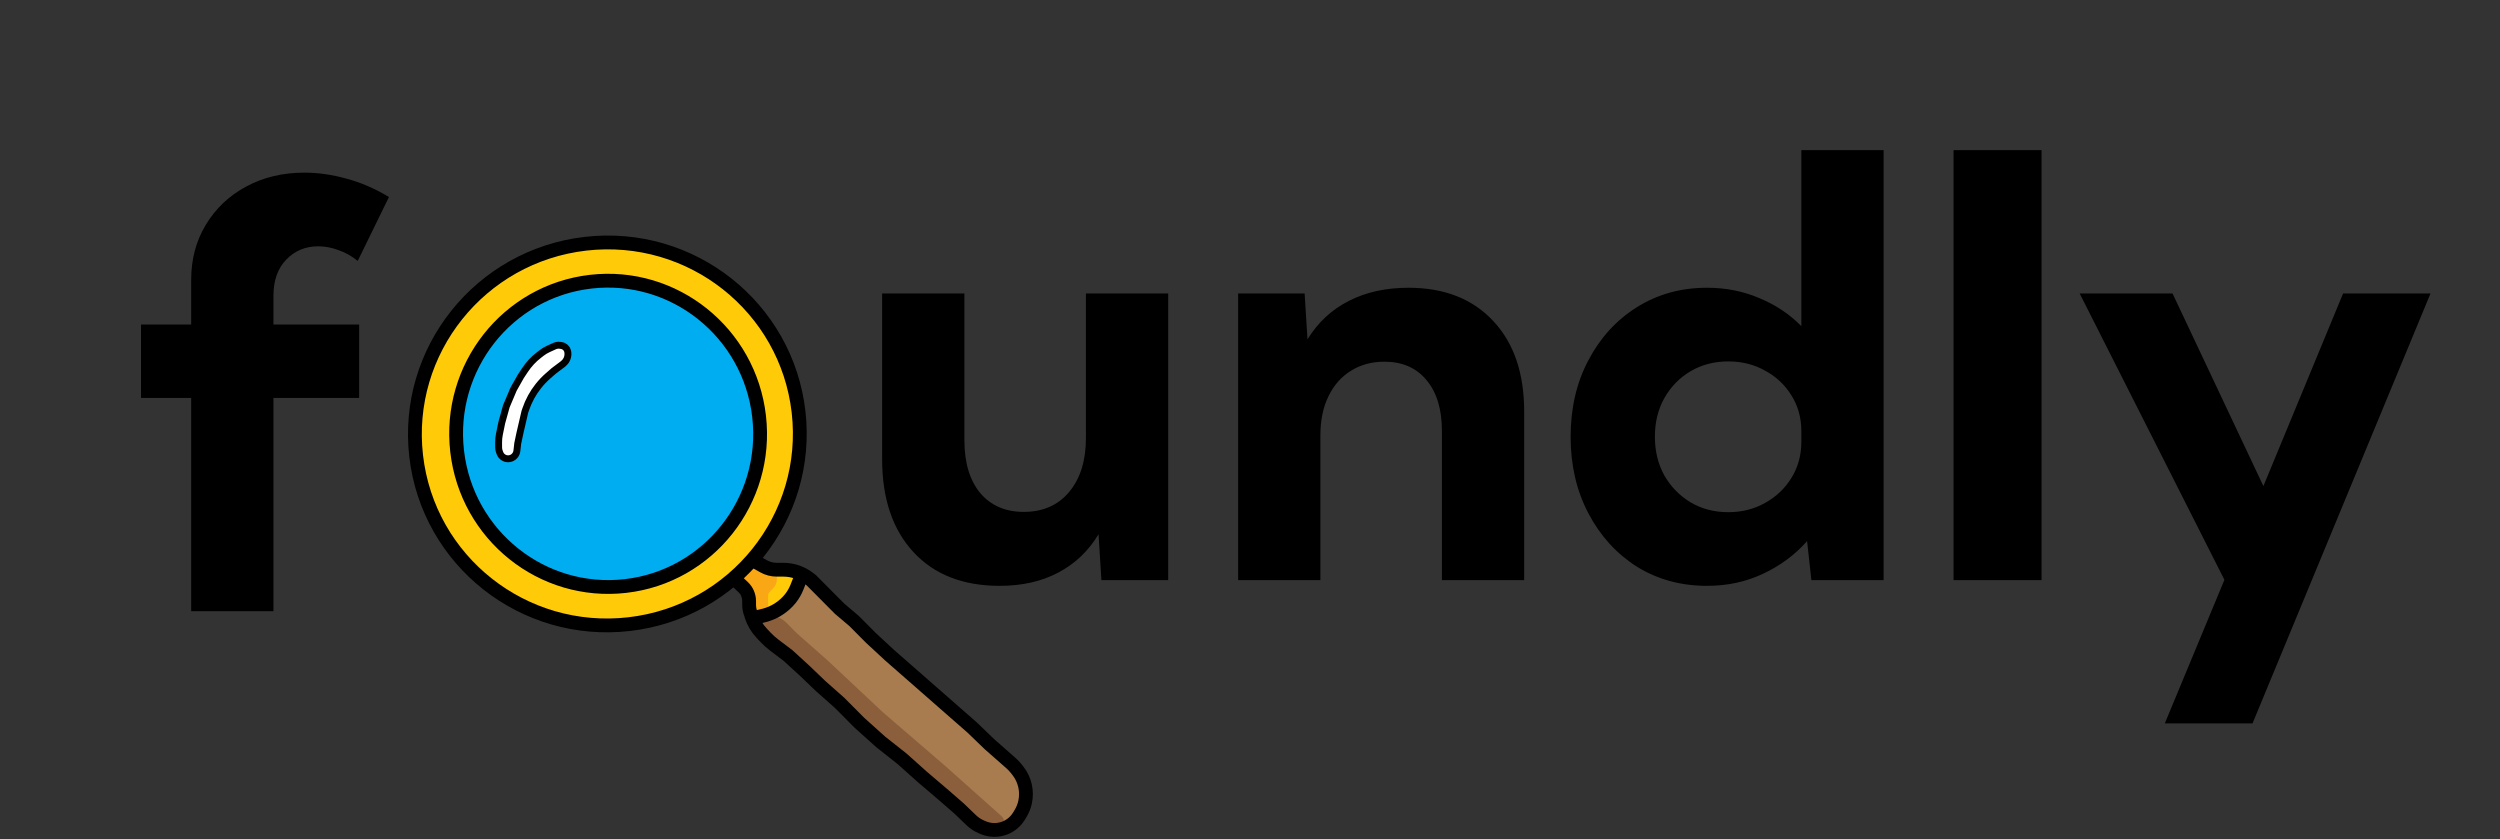<svg width="724" height="243" viewBox="0 0 724 243" fill="none" xmlns="http://www.w3.org/2000/svg">
<rect x="0" y="0" width="724" height="243" fill="#333333" stroke="none"/>
<path d="M338.309 168H318.968L318.138 154.719C315.205 159.589 311.303 163.296 306.434 165.842C301.619 168.387 295.975 169.66 289.5 169.66C278.875 169.66 270.547 166.395 264.515 159.865C258.483 153.335 255.467 144.37 255.467 132.971V84.992H279.29V127.492C279.29 133.967 280.812 139.058 283.855 142.766C286.954 146.418 291.16 148.244 296.473 148.244C302.007 148.244 306.378 146.335 309.588 142.517C312.853 138.643 314.485 133.413 314.485 126.828V84.992H338.309V168ZM441.404 168H417.581V124.836C417.581 118.527 416.087 113.602 413.099 110.061C410.166 106.519 406.098 104.748 400.896 104.748C397.244 104.748 394.007 105.633 391.185 107.404C388.418 109.12 386.259 111.582 384.71 114.792C383.16 117.946 382.386 121.737 382.386 126.164V168H358.562V84.992H377.82L378.65 98.273C381.639 93.404 385.623 89.696 390.604 87.15C395.584 84.605 401.339 83.332 407.869 83.332C418.273 83.332 426.463 86.542 432.439 92.961C438.416 99.325 441.404 108.068 441.404 119.191V168ZM545.496 168H524.578L523.333 156.711C519.791 160.695 515.53 163.85 510.55 166.174C505.625 168.498 500.229 169.66 494.363 169.66C486.782 169.66 480.003 167.806 474.026 164.099C468.105 160.336 463.429 155.189 459.998 148.659C456.567 142.129 454.852 134.742 454.852 126.496C454.852 118.195 456.567 110.808 459.998 104.333C463.429 97.803 468.105 92.684 474.026 88.977C480.003 85.213 486.782 83.332 494.363 83.332C499.786 83.332 504.822 84.328 509.471 86.32C514.174 88.257 518.242 90.969 521.673 94.455V43.488H545.496V168ZM500.506 148.327C504.435 148.327 507.977 147.442 511.131 145.671C514.34 143.9 516.886 141.493 518.768 138.449C520.704 135.35 521.673 131.836 521.673 127.907V124.919C521.673 120.99 520.704 117.504 518.768 114.46C516.886 111.416 514.34 109.037 511.131 107.321C507.977 105.55 504.435 104.665 500.506 104.665C496.466 104.665 492.841 105.606 489.632 107.487C486.422 109.369 483.877 111.97 481.995 115.29C480.169 118.555 479.256 122.29 479.256 126.496C479.256 130.646 480.169 134.382 481.995 137.702C483.877 140.967 486.422 143.568 489.632 145.505C492.841 147.386 496.466 148.327 500.506 148.327ZM591.233 168H565.75V43.488H591.233V168ZM652.327 209.504H626.927L644.192 167.917L602.273 84.992H629.168L655.481 140.773L678.558 84.992H703.875L652.327 209.504Z" fill="black"/>
<path d="M79.189 177H55.366V115.242H40.84V93.992H55.366V81.043C55.366 75.066 56.777 69.754 59.6 65.106C62.422 60.402 66.296 56.722 71.221 54.065C76.201 51.354 81.846 49.998 88.154 49.998C92.139 49.998 96.206 50.579 100.356 51.741C104.507 52.848 108.602 54.619 112.642 57.054L103.594 75.564C101.823 74.126 99.941 73.074 97.949 72.41C96.012 71.691 94.076 71.331 92.139 71.331C88.486 71.331 85.415 72.604 82.925 75.149C80.435 77.695 79.189 81.209 79.189 85.691V93.992H104.009V115.242H79.189V177Z" fill="black"/>
<path d="M287.399 238.042L222.946 179.797C222.475 179.372 222.549 178.612 223.093 178.286L225.717 176.535L228.778 173.909L230.336 172.176C230.605 171.877 230.795 171.515 230.887 171.123L231.247 169.591C231.434 168.797 232.332 168.406 233.039 168.811C233.114 168.854 233.184 168.904 233.248 168.962L287.379 217.459L293.064 222.711L294.176 224.046C294.887 224.9 295.438 225.875 295.802 226.924C296.572 229.139 296.471 231.563 295.519 233.705L295.251 234.31L293.619 237.087C293.255 237.705 292.735 238.216 292.111 238.567C290.59 239.423 288.693 239.212 287.399 238.042Z" fill="#A87C4F" stroke="#A87C4F" stroke-width="2"/>
<path d="M288 239.216V239.126C288 238.673 288.419 238.335 288.862 238.431C289.577 238.585 290.032 237.69 289.486 237.204L273 222.5L255 207L239 192L230 184.047L227.081 181.097C226.059 180.065 224.71 179.419 223.264 179.27L221.614 179.1C220.992 179.036 220.37 179.225 219.889 179.625C218.863 180.478 218.762 182.017 219.669 182.996L220.422 183.81C220.568 183.968 220.729 184.111 220.901 184.238L224.824 187.119L229.226 190.41L234.509 195.457L240.233 200.504L246.616 206.428L247.424 207.295C250.695 210.807 254.254 214.04 258.063 216.96L259.544 218.303C260.169 218.869 260.852 219.368 261.581 219.792C262.605 220.388 263.536 221.131 264.344 221.998L265.987 223.763L266.172 223.947C268.101 225.869 270.173 227.641 272.371 229.248L275.673 232.32L278.314 234.734L280.323 236.12C280.89 236.512 281.422 236.954 281.911 237.441L282.163 237.692C282.531 238.059 282.935 238.39 283.369 238.678L284.848 239.661C285.181 239.882 285.572 240 285.971 240H287.216C287.649 240 288 239.649 288 239.216Z" fill="#8B5F3C" stroke="#8B5F3C" stroke-width="2"/>
<path d="M223.71 168.785L224.026 168.551C224.387 168.285 224.6 167.863 224.6 167.414C224.6 166.633 225.233 166 226.014 166H227.952C228.49 166 229 166.237 229.348 166.647C229.754 167.127 229.885 167.782 229.695 168.381L229.4 169.309L228.8 170.727L228 172.618L227.02 174.356C226.876 174.611 226.8 174.899 226.8 175.192C226.8 175.794 226.482 176.352 225.964 176.658L224.8 177.345L223.297 178.234C223.232 178.272 223.164 178.302 223.093 178.325C222.273 178.59 221.521 177.768 221.857 176.975L222.098 176.405C222.165 176.246 222.2 176.075 222.2 175.902V173.8V172.623C222.2 172.158 222.339 171.703 222.6 171.318L222.699 171.171C222.895 170.882 223 170.541 223 170.191C223 169.636 223.263 169.115 223.71 168.785Z" fill="#FFCA08" stroke="#FFCA08" stroke-width="2"/>
<path d="M220.043 165.318L220.065 165.343C220.314 165.628 220.673 165.791 221.051 165.791H221.231C221.942 165.791 222.578 166.232 222.828 166.898L222.883 167.047C222.96 167.253 223 167.471 223 167.691C223 168.193 222.794 168.674 222.431 169.02L221.826 169.597L221.239 170.269C220.735 170.846 220.457 171.587 220.457 172.353V172.731V174.746V176.402C220.457 177.056 220.171 177.678 219.674 178.104L219.38 178.374C218.984 178.736 218.385 178.763 217.958 178.437C217.683 178.228 217.522 177.901 217.522 177.556V176.09V174.121C217.522 173.225 217.197 172.359 216.607 171.685C216.306 171.341 216.072 170.944 215.916 170.515L215.379 169.041C215.243 168.667 215.064 168.309 214.845 167.976L214.304 167.15C214.106 166.848 214 166.494 214 166.133C214 165.384 214.451 164.708 215.142 164.42L215.682 164.195C215.993 164.066 216.325 164 216.661 164H216.783C217.262 164 217.728 164.157 218.109 164.448L218.364 164.642C218.579 164.807 218.842 164.896 219.113 164.896C219.469 164.896 219.808 165.05 220.043 165.318Z" fill="#F9A714" stroke="#F9A714" stroke-width="4"/>
<path d="M215.157 169.969L213.903 168.801C212.304 167.312 212.228 164.805 213.733 163.222C214.975 161.916 216.946 161.623 218.514 162.51L221.116 163.983C222.281 164.642 223.597 164.989 224.937 164.989H226.858C229.57 164.989 232.203 165.897 234.339 167.568L235.008 168.091L237.651 170.751L243.157 176.291L247.342 179.837L252.187 184.712L257.694 189.809L262.759 194.241L269.587 200.224L276.415 206.208L281.481 210.64L286.547 215.515L292.763 220.988C293.317 221.475 293.826 222.011 294.285 222.588L294.752 223.175C296.806 225.758 297.578 229.141 296.855 232.361C296.593 233.531 296.138 234.651 295.51 235.672L295.06 236.402C294.11 237.947 292.679 239.138 290.987 239.793C288.986 240.567 286.763 240.537 284.784 239.707L284.253 239.484C283.149 239.021 282.139 238.359 281.276 237.529L277.737 234.13L272.891 229.92L267.165 225.044L261.218 219.726L255.051 214.85L248.884 209.31L243.157 203.548L237.651 198.673L233.025 194.241L228.18 189.809L224.256 186.848C223.349 186.164 222.501 185.405 221.721 184.581L220.591 183.387C219.207 181.926 218.173 180.169 217.566 178.25L217.314 177.453C217.071 176.683 216.947 175.88 216.947 175.072V174.084C216.947 172.523 216.298 171.033 215.157 169.969Z" stroke="black" stroke-width="4"/>
<path d="M169.587 70.585C200.179 67.066 227.784 88.887 231.264 119.299C234.743 149.71 212.785 177.232 182.193 180.751C151.602 184.27 123.997 162.449 120.517 132.037C117.037 101.626 138.996 74.104 169.587 70.585Z" fill="#FFCA08" stroke="black" stroke-width="4"/>
<path d="M171.068 81.577C195.203 78.801 217.049 96.263 219.836 120.614C222.622 144.964 205.288 166.932 181.153 169.708C157.018 172.484 135.172 155.023 132.385 130.673C129.599 106.322 146.933 84.353 171.068 81.577Z" fill="#00ADF1" stroke="black" stroke-width="4"/>
<path d="M164.458 102.123L164.442 101.986C164.425 101.836 164.393 101.689 164.345 101.545C164.084 100.755 163.4 100.18 162.576 100.059L162.191 100.002C161.649 99.922 161.096 100.001 160.599 100.228L158.746 101.076C158.074 101.383 157.44 101.766 156.855 102.217L156.089 102.808C154.504 104.03 153.131 105.506 152.027 107.176L150.825 108.994L148.725 112.71L146.634 117.66L145.317 122.399L144.634 125.717C144.468 126.523 144.387 127.343 144.394 128.166L144.405 129.649C144.408 130.025 144.477 130.398 144.608 130.751L144.783 131.224C145.153 132.219 146.106 132.877 147.167 132.868C147.889 132.863 148.573 132.548 149.048 132.005L149.069 131.981C149.415 131.584 149.632 131.09 149.692 130.567L149.932 128.431L150.567 125.441L152 119.263L152.249 118.531C153.076 116.094 154.316 113.817 155.914 111.8C156.767 110.723 157.717 109.727 158.751 108.824L160.435 107.353L162.908 105.506L163.274 105.185C164.148 104.421 164.59 103.276 164.458 102.123Z" fill="white" stroke="black" stroke-width="2"/>
<path d="M218 179L220.908 178.329C223.265 177.785 225.448 176.658 227.257 175.052L227.356 174.964C227.928 174.456 228.454 173.898 228.928 173.297V173.297C229.711 172.304 230.344 171.203 230.807 170.027L232 167" stroke="black" stroke-width="4"/>
</svg>
